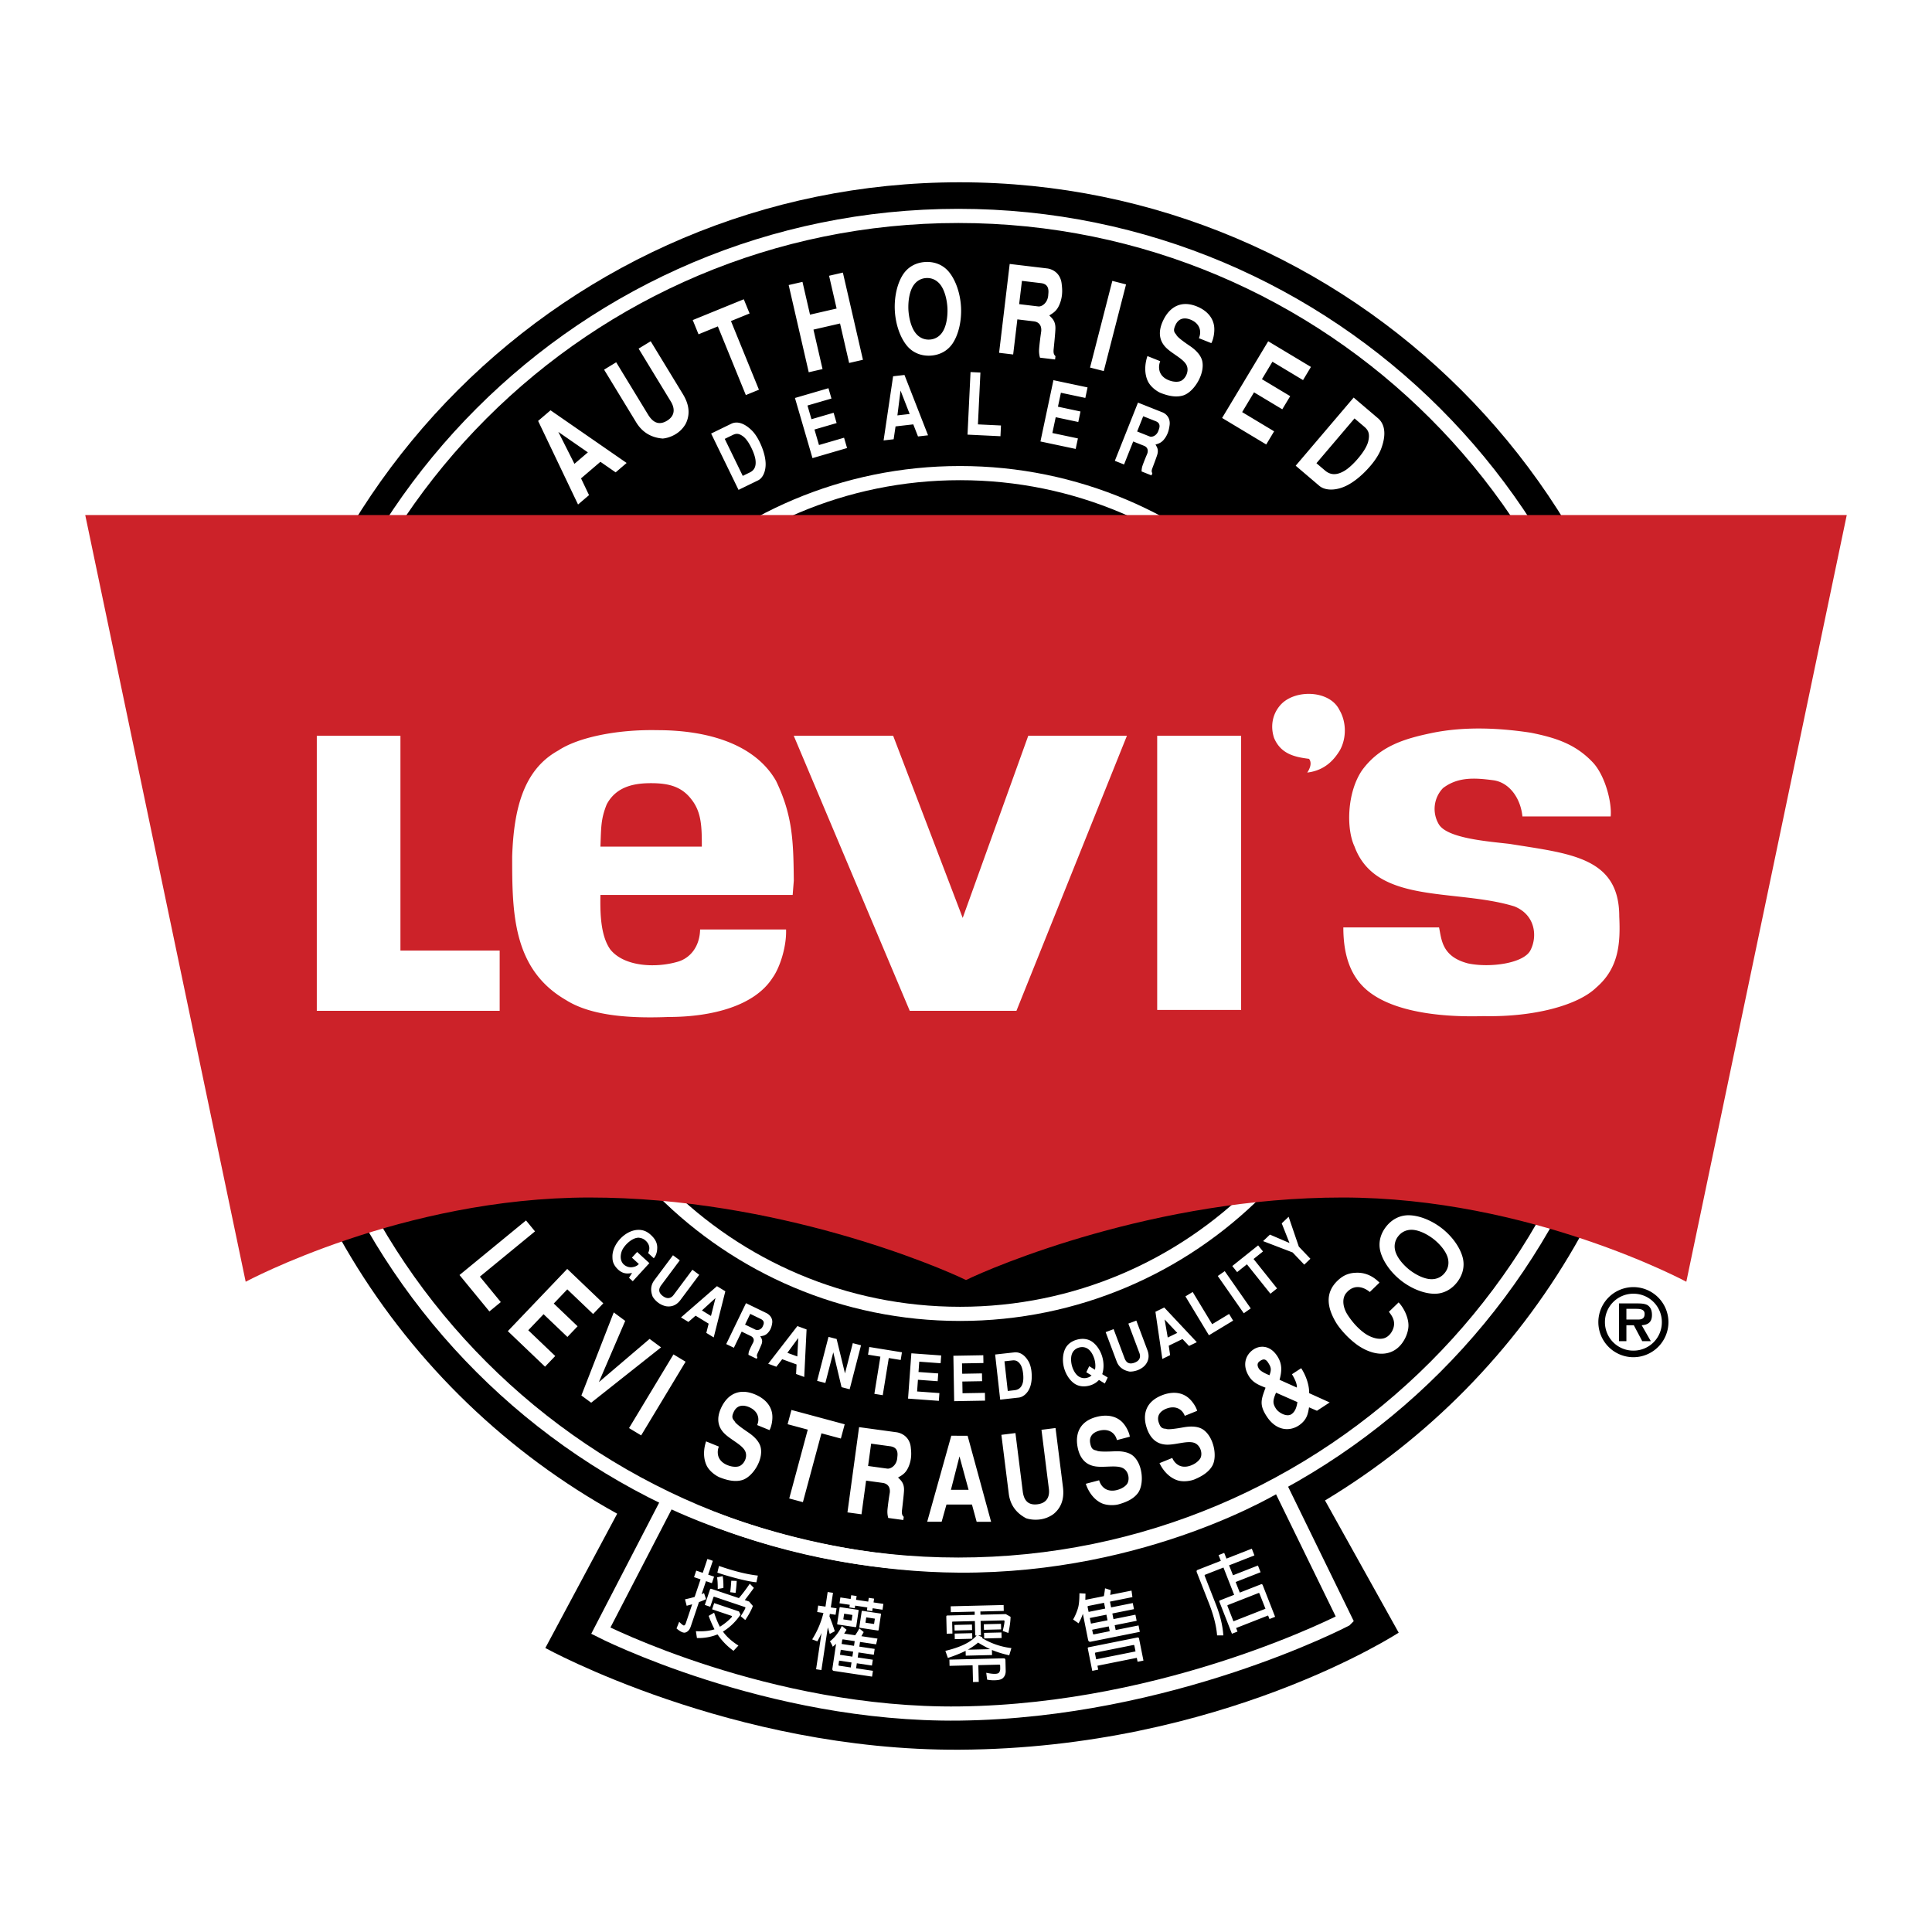 <svg xmlns="http://www.w3.org/2000/svg" width="2500" height="2500" viewBox="0 0 192.756 192.756"><path fill="#fff" fill-rule="evenodd" d="M0 0h192.756v192.756H0V0z" clip-rule="evenodd"/><path fill-rule="evenodd" d="M132.197 149.7c20.58-12.386 34.348-34.94 34.348-60.709 0-39.103-31.701-70.804-70.805-70.804S24.936 49.888 24.936 88.991c0 26.715 14.796 49.975 36.641 62.032l-7.17 13.399s18.605 10.267 41.333 10.147c26.143-.138 43.807-11.678 43.807-11.678l-7.35-13.191z" clip-rule="evenodd"/><path fill-rule="evenodd" stroke="#fff" stroke-miterlimit="2.613" stroke-width="1.413" d="M95.78 131.085c23.164 0 41.941-18.778 41.941-41.942S118.943 47.202 95.78 47.202 53.838 65.979 53.838 89.143s18.778 41.942 41.942 41.942z" clip-rule="evenodd"/><path fill="none" stroke="#fff" stroke-miterlimit="2.613" stroke-width="1.413" d="M95.614 156.102c37.158 0 67.279-30.122 67.279-67.28 0-37.157-30.121-67.28-67.279-67.28-37.157 0-67.28 30.123-67.28 67.28-.001 37.157 30.123 67.28 67.28 67.28z"/><path fill="none" stroke="#fff" stroke-miterlimit="2.613" stroke-width="1.413" d="M134.207 161.596s-17.428 9.107-38.467 9.362c-19.154.232-35.798-8.263-35.798-8.263l6.751-13.032s12.679 6.45 29.047 6.535c18.723.099 31.873-8.105 31.873-8.105l6.594 13.503z"/><path fill="#fff" fill-rule="evenodd" d="M72.308 43.787l.8-.389c.32-.156.593-.184 1.028.138.293.21.587.649.816 1.119.23.459.396.951.427 1.27.075.65-.154 1.009-.563 1.208l-.711.346-1.797-3.692zm1.376 5.088l1.951-.949c.45-.219.749-.841.753-1.587.007-.499-.135-1.288-.611-2.267-.282-.578-.596-.969-.798-1.156-.882-.848-1.574-.854-2.019-.638l-2.01.978 2.734 5.619zM82.655 38.732l.3 1.03-2.393.697.398 1.366 2.209-.643.301 1.028-2.21.644.451 1.547 2.501-.729.3 1.029-3.45 1.006-1.749-6 3.342-.975zM89.847 38.966l.912 2.337-1.225.141.313-2.478zm.392-1.555l-1.134.13-.949 6.4 1.003-.116.19-1.282 1.769-.204.471 1.206 1.002-.115-2.352-6.019zM97.816 37.169l-.248 5.172 2.299.11-.051 1.071-3.287-.158.301-6.242.986.047zM108.506 38.652l-.223 1.049-2.437-.516-.295 1.391 2.25.478-.221 1.048-2.252-.477-.334 1.577 2.549.539-.223 1.049-3.515-.745 1.295-6.114 3.406.721zM114.059 41.529l1.244.494c.41.163.463.461.297.875-.172.596-.676.737-.891.651l-1.256-.499.606-1.521zm-2.832 4.447l.92.365.912-2.294 1.078.429c.318.127.463.406.32.801-.18.417-.363.879-.465 1.171a1.752 1.752 0 0 0-.094.59l.986.392.086-.215c-.066-.119-.111-.22.018-.547.111-.297.404-1.066.475-1.315.16-.545-.078-.805-.178-1.002.393-.111.662-.217.971-.675.311-.458.383-.909.424-1.188.121-.68-.225-1.131-.662-1.333l-2.482-.986-2.309 5.807zM55.704 43.091l2.947 2.041-1.339 1.145-1.608-3.186zm-.777-2.155l-1.239 1.059 3.983 8.34 1.096-.937-.797-1.671 1.933-1.653 1.52 1.053 1.096-.937-7.592-5.254zM64.92 34.048l3.205 5.261c.408.669.891 1.752.293 2.962a2.839 2.839 0 0 1-1.007 1.043c-.411.25-.87.401-1.288.44-1.4-.108-2.189-.86-2.648-1.613L60.27 36.88l1.207-.735 3.218 5.282c.309.471.874 1.145 1.856.547.957-.583.674-1.429.38-1.91l-3.217-5.282 1.206-.734zM74.208 29.857l.579 1.418-1.859.757 2.792 6.85-1.308.534-2.792-6.851-1.928.787-.578-1.418 5.094-2.077zM78.687 28.439l1.377-.316.752 3.27 2.653-.61-.752-3.27 1.377-.318 2.002 8.701-1.378.317-.906-3.939-2.653.611.906 3.938-1.377.317-2.001-8.701zM92.741 33.88a1.597 1.597 0 0 1-1.292-.533c-.48-.514-.757-1.468-.817-2.434-.042-.966.133-1.944.556-2.506.334-.447.777-.642 1.229-.666s.912.124 1.292.532c.48.514.757 1.469.817 2.434.042.967-.133 1.945-.556 2.507a1.596 1.596 0 0 1-1.229.666zm3.14-3.244c-.071-1.345-.519-2.67-1.204-3.505-.615-.74-1.47-1.038-2.345-.992s-1.694.433-2.227 1.234c-.594.902-.899 2.268-.828 3.612.071 1.345.519 2.671 1.204 3.505.615.74 1.47 1.038 2.345.992s1.694-.433 2.228-1.234c.593-.901.898-2.267.827-3.612zM101.959 28.022l1.898.226c.627.075.809.467.732 1.099-.02.886-.662 1.266-.99 1.227l-1.918-.229.278-2.323zM99.68 35.2l1.404.167.418-3.502 1.645.196c.486.058.789.39.736.988-.096.643-.18 1.348-.213 1.788-.016.294.008.568.09.849l1.504.179.041-.328c-.137-.14-.234-.262-.176-.761.045-.451.164-1.621.17-1.99.021-.812-.4-1.084-.611-1.318.502-.298.834-.542 1.094-1.288s.195-1.396.148-1.795c-.082-.984-.725-1.48-1.404-1.598l-3.789-.452L99.68 35.2zM110.123 37.022l-1.369-.351 2.223-8.647 1.369.351-2.223 8.647zM119.615 33.742c.287-.665.104-1.45-.789-1.833-.633-.267-1.219-.172-1.535.493-.264.554-.16.728.07.991.066.265 1.172.998 1.395 1.152.318.22.988.726 1.178 1.421.334 1.295-.795 3.125-1.859 3.478-.723.237-1.512.054-2.225-.219-.33-.118-1.039-.573-1.334-1.206-.355-.762-.307-1.692-.037-2.494l1.277.511c-.088.216-.17.578-.07.961.133.502.557.816 1.002.968.441.164.922.158 1.17.02.416-.229.736-.853.586-1.388-.193-.736-1.453-1.241-2.129-1.933-.568-.583-.877-1.459-.234-2.759.631-1.277 1.758-1.961 3.314-1.338.342.136 1.518.646 1.729 1.918.109.69-.111 1.499-.273 1.75l-1.236-.493zM130.793 36.609l-.789 1.313-3.053-1.834-1.047 1.743 2.819 1.693-.789 1.312-2.819-1.693-1.185 1.973 3.189 1.917-.787 1.312-4.402-2.645 4.599-7.652 4.264 2.561zM135.141 41.746l.969.825c.387.329.58.67.408 1.424-.107.504-.512 1.14-.996 1.709-.469.566-1.018 1.064-1.418 1.288-.807.47-1.408.376-1.902-.045l-.861-.732 3.8-4.469zm-5.87 4.718l2.359 2.008c.545.464 1.531.498 2.508.076.658-.277 1.609-.916 2.617-2.1.594-.699.926-1.335 1.055-1.706.605-1.641.217-2.551-.322-3.008l-2.432-2.07-5.785 6.8zM63.569 124.908l1.217 1.115-1.655 1.806-.375-.344.307-.485c-.33.068-.9.179-1.466-.407-.521-.536-.485-.96-.493-1.236-.011-1.401 1.651-3.023 3.122-2.579.179.056.426.171.688.412.288.264.658.662.66 1.279-.003.697-.289.984-.343 1.069l-.571-.523c.257-.498.087-.932-.238-1.23-.208-.19-.413-.269-.706-.301-.707.002-1.509.836-1.691 1.369-.131.386-.167.876.146 1.238.191.217.567.41.973.326.364-.062.507-.219.595-.307l-.692-.634.522-.568zM69.763 127.19l-1.87 2.506c-.238.319-.667.744-1.435.629a1.96 1.96 0 0 1-.787-.354 2.148 2.148 0 0 1-.55-.597c-.299-.742-.115-1.272.152-1.632l1.87-2.506.68.506-1.878 2.518c-.162.236-.362.637.19 1.049.539.402.898.119 1.069-.109l1.877-2.517.682.507zM71.385 129.507l-.451 1.787-.901-.552 1.352-1.235zm.982-.675l-.834-.511-3.59 3.118.738.451.719-.624 1.302.796-.232.922.738.451 1.159-4.603zM74.853 131.086l1.033.5c.341.165.382.392.24.683-.148.426-.569.478-.748.392l-1.043-.505.518-1.07zm-2.398 3.012l.763.369.78-1.612.895.434c.265.128.383.351.261.63-.154.292-.311.616-.398.823a1.12 1.12 0 0 0-.082.43l.819.396.073-.151c-.054-.095-.091-.176.02-.405.095-.209.345-.751.406-.929.138-.39-.058-.608-.139-.765.328-.042.553-.092.815-.4.262-.309.326-.637.362-.84.107-.494-.178-.866-.541-1.062l-2.061-.998-1.973 4.08zM79.641 133.493l-.092 1.84-.992-.363 1.084-1.477zm.831-.854l-.917-.337-2.91 3.76.812.299.583-.753 1.433.525-.047.95.812.298.234-4.742zM83.47 133.59l.835 3.432.779-3.015.821.212-1.134 4.388-.81-.209-.824-3.475-.791 3.057-.821-.211 1.135-4.389.81.21zM89.987 134.918l-.124.768-1.189-.194-.602 3.707-.836-.136.601-3.707-1.233-.2.125-.766 3.258.528zM93.903 135.235l-.057.776-2.131-.156-.075 1.03 1.968.143-.057.776-1.968-.144-.084 1.166 2.226.162-.056.775-3.073-.224.33-4.52 2.977.216zM98.104 135.212l.013.777-2.137.037.019 1.033 1.972-.035.013.777-1.972.034.02 1.169 2.234-.039.013.777-3.081.054-.079-4.532 2.985-.052zM100.215 135.817l.758-.085c.305-.034.531.01.783.331.172.213.275.583.316.96.047.37.033.747-.039.974-.135.466-.426.661-.814.705l-.674.075-.33-2.96zm-.426 3.827l1.848-.207c.428-.047.854-.408 1.08-.921.156-.343.279-.92.191-1.705-.053-.463-.188-.805-.291-.98-.453-.788-1.006-.951-1.428-.903l-1.904.212.504 4.504zM108.904 137.228a.967.967 0 0 1-.43.229 1.034 1.034 0 0 1-.811-.102c-.332-.194-.59-.635-.721-1.108-.119-.477-.115-.986.078-1.319.152-.266.393-.419.654-.488s.547-.055.811.101c.332.195.588.636.719 1.109.086.344.111.704.039 1.006l-.572-.351-.291.604.524.319zm1.065-.128c.164-.486.174-1.094.023-1.659-.174-.661-.568-1.264-1.053-1.593-.434-.29-.963-.33-1.473-.195-.508.134-.949.431-1.182.897-.26.525-.303 1.244-.129 1.905.176.661.568 1.265 1.053 1.594.434.29.965.33 1.473.195.371-.099.709-.283.961-.568l.586.359.291-.599-.55-.336zM113.371 131.757l1.1 2.928c.141.372.266.963-.246 1.547-.193.205-.453.369-.723.471s-.555.148-.799.141c-.785-.149-1.133-.59-1.291-1.01l-1.1-2.927.793-.299 1.105 2.939c.111.264.34.649.986.406.629-.236.586-.691.484-.959l-1.104-2.939.795-.298zM116.195 131.641l1.262 1.343-.951.462-.311-1.805zm-.039-1.192l-.879.428.689 4.704.777-.378-.137-.942 1.371-.666.652.692.777-.378-3.25-3.46zM118.994 128.901l1.944 3.213 1.689-1.02.402.665-2.414 1.46-2.345-3.879.724-.439zM124.787 130.54l-.695.485-2.594-3.718.695-.485 2.594 3.718zM125.525 124.252l.485.607-.942.751 2.344 2.936-.662.528-2.344-2.934-.976.779-.485-.607 2.58-2.06zM128.566 121.398l1.016 2.975 1.158 1.216-.615.585-1.158-1.216-2.949-1.131.683-.65 1.951.836-.773-1.959.687-.656zM53.378 122.855l-5.499 4.513 2.086 2.541-1.137.934-2.983-3.634 6.636-5.446.897 1.092zM60.191 130.034l-1.016 1.065-2.576-2.459-1.35 1.414 2.378 2.269-1.016 1.065-2.379-2.27-1.528 1.601 2.691 2.57-1.017 1.065-3.712-3.546 5.927-6.209 3.598 3.435zM65.954 134.427l-6.972 5.522-.978-.722 3.23-8.288 1.144.846-2.628 6.111 5.061-4.314 1.143.845zM63.969 143.21l-1.21-.73 4.433-7.351 1.211.729-4.434 7.352zM75.542 142.179c.279-.637.091-1.399-.799-1.787-.633-.27-1.215-.188-1.524.448-.257.531-.153.701.078.96.068.257 1.175.986 1.397 1.14.318.219.989.72 1.182 1.396.342 1.258-.765 3.008-1.82 3.328-.719.217-1.505.023-2.216-.253-.327-.12-1.038-.573-1.336-1.19-.359-.743-.319-1.643-.057-2.413l1.274.518a1.479 1.479 0 0 0-.062.929c.137.488.56.799 1.005.955.441.166.917.169 1.163.04.412-.214.726-.811.571-1.331-.197-.716-1.454-1.227-2.132-1.909-.57-.574-.885-1.427-.257-2.672.619-1.223 1.733-1.862 3.287-1.231.34.139 1.514.653 1.734 1.888.114.669-.1 1.446-.258 1.687l-1.23-.503zM84.275 142.103l-.382 1.421-1.938-.521-1.849 6.867-1.364-.367 1.849-6.868-2.011-.541.383-1.421 5.312 1.43zM86.913 144.034l1.895.259c.625.086.802.466.719 1.072-.031.853-.678 1.204-1.004 1.159l-1.914-.262.304-2.228zm-2.362 6.857l1.4.191.458-3.36 1.643.225c.485.065.783.392.724.966a26.565 26.565 0 0 0-.234 1.715c-.02.282.001.547.079.819l1.503.205.043-.315c-.133-.137-.231-.257-.166-.735.049-.434.184-1.556.194-1.911.031-.78-.389-1.051-.595-1.281.504-.276.839-.504 1.107-1.216s.211-1.338.168-1.724c-.07-.949-.707-1.439-1.383-1.567l-3.781-.517-1.16 8.505zM95.727 145.305l.909 3.333-1.761-.002.852-3.331zm.812-2.06l-1.629-.002-2.403 8.581 1.441.002.482-1.719 2.543.003.469 1.72 1.441.002-2.344-8.587zM105.311 142.475l.738 5.877c.094.747.084 1.888-.959 2.719a2.937 2.937 0 0 1-1.35.526c-.477.06-.957.013-1.354-.115-1.229-.641-1.635-1.61-1.74-2.451l-.738-5.878 1.402-.176.74 5.9c.086.535.32 1.349 1.461 1.205 1.113-.14 1.205-.994 1.137-1.531l-.74-5.9 1.403-.176zM111.434 143.679c-.158-.677-.766-1.175-1.711-.951-.668.163-1.086.577-.951 1.272.113.579.297.652.637.722.209.164 1.533.085 1.803.074.385-.016 1.223-.017 1.781.409 1.029.802 1.191 2.864.539 3.755-.445.604-1.189.921-1.926 1.126-.334.1-1.174.162-1.783-.152-.732-.38-1.24-1.124-1.492-1.897l1.332-.35c.057.217.201.544.506.78.402.309.928.305 1.377.162.453-.131.836-.414.955-.665.201-.418.096-1.084-.34-1.408-.588-.454-1.9-.109-2.852-.25-.801-.118-1.564-.611-1.807-1.984-.238-1.35.27-2.53 1.893-2.956.355-.094 1.604-.385 2.52.471.492.467.787 1.218.805 1.506l-1.286.336zM118.205 141.26c-.242-.651-.908-1.067-1.816-.726-.643.247-1.004.711-.783 1.383.188.561.379.609.725.635.229.137 1.531-.111 1.797-.155.381-.065 1.211-.173 1.82.178 1.123.664 1.545 2.69 1.012 3.656-.365.655-1.062 1.065-1.766 1.362-.318.142-1.145.311-1.789.075-.775-.283-1.373-.956-1.721-1.691l1.275-.516c.084.207.268.514.602.709.438.254.959.184 1.387-.015.432-.188.775-.518.863-.781.146-.44-.045-1.088-.518-1.354-.641-.376-1.898.133-2.859.115-.811-.016-1.629-.408-2.045-1.738-.408-1.309-.055-2.544 1.5-3.173.34-.139 1.541-.586 2.559.146.549.4.936 1.107.99 1.391l-1.233.499zM126.656 137.208c-.727-.285-.982-.539-1.033-.618-.342-.522-.02-.733.123-.826.309-.201.529-.19.773.184.323.492.338.707.137 1.26zm2.242-.101c.256.409.533.988.486 1.329l-1.723-.774c.229-.839.291-1.569-.23-2.367-.734-1.124-1.744-1.068-2.359-.667-.781.511-1.199 1.558-.426 2.741.412.63 1.055.857 1.617 1.081-.432 1.182-.65 1.69.123 2.873.953 1.459 2.322 1.521 3.266.848.764-.555.842-1.141.953-1.762l.787.344 1.27-.83-2.047-.928c.018-.784-.311-1.751-.795-2.49l-.922.602zm.545 2.781c-.043.227-.115.892-.604 1.211-.457.299-1.258-.134-1.529-.548-.348-.532-.334-.822 0-1.603l2.133.94zM139.541 129.94c.6.633 1.002 1.619.982 2.343-.012.569-.289 1.395-.873 2.01-1.057 1.104-2.674.964-4.199-.084a8.513 8.513 0 0 1-1.143-.991c-.4-.415-.777-.871-1.031-1.297-.836-1.419-1.123-2.895.156-4.133.352-.341.896-.768 1.793-.802 1.293-.087 2.098.676 2.406.982l-.969.937c-.361-.32-1.436-.969-2.334.08-.42.488-.377 1.25-.031 1.932.145.285.471.757.875 1.217.414.453.906.895 1.41 1.145.596.291 1.082.346 1.471.247a1.16 1.16 0 0 0 .498-.285c.143-.122.268-.292.361-.48.467-.927-.119-1.572-.342-1.883l.97-.938zM144.152 126.986a1.623 1.623 0 0 1-1.232.637c-.688.036-1.559-.36-2.295-.928-.727-.582-1.318-1.334-1.447-2.01a1.623 1.623 0 0 1 .326-1.349c.279-.356.688-.61 1.232-.638.688-.035 1.559.361 2.297.929.725.581 1.318 1.334 1.445 2.01.104.537-.044.994-.326 1.349zm-.281-4.425c-1.02-.8-2.271-1.304-3.324-1.315-.939-.006-1.715.449-2.256 1.139-.541.688-.801 1.553-.572 2.462.264 1.021 1.049 2.116 2.068 2.917 1.018.8 2.27 1.303 3.322 1.315.939.006 1.717-.45 2.258-1.139.541-.689.799-1.553.57-2.463-.261-1.02-1.048-2.117-2.066-2.916zM69.307 159.322l.588-1.75-.651-.22.219-.65.651.219.464-1.382.542.183-.465 1.381.588.198-.219.651-.588-.198-.438 1.303.241-.12.205.611c-.215.103-.452.2-.71.294l-.829 2.464c-.106.297-.274.484-.504.564-.206.076-.508-.058-.905-.4l.266-.662c.183.184.319.3.408.347.038.024.079.024.123-.002.05-.03.093-.094.126-.193l.639-1.899c-.185.049-.368.098-.548.148l-.168-.643c.395-.084.717-.165.965-.244zm6.305-2.125l-.146.668c-.33-.023-.851-.12-1.562-.29a29.046 29.046 0 0 1-2.334-.672l.165-.67c1.506.526 2.798.846 3.877.964zm-4.07.178l.558-.127c.06.323.084.719.073 1.187l-.565.098c.006-.487-.016-.873-.066-1.158zm1.416.337l.545.017c-.022.412-.06.81-.113 1.193l-.537-.066c.046-.346.081-.728.105-1.144zm.763 1.732c.345-.402.707-.881 1.085-1.435l.409.417c-.283.394-.586.799-.906 1.215l.432.146.376.44c-.158.419-.412.887-.761 1.404l-.457-.381c.268-.416.422-.682.46-.797.021-.062.011-.102-.031-.115l-3.068-1.032c-.039-.007-.064.008-.076.044l-.322.958-.542-.183.512-1.522c.026-.078.071-.106.134-.086l2.755.927zm-2.137 3.623a4.995 4.995 0 0 1-2.051.358l-.103-.682c.743.041 1.362-.022 1.854-.188a11.58 11.58 0 0 1-.58-1.339l.543-.315c.184.562.376 1.029.578 1.399a5.716 5.716 0 0 0 1.149-.924c.072-.093.065-.149-.021-.173l-1.907-.642.208-.62 2.472.832.156.314a5.74 5.74 0 0 1-1.761 1.705l.035.029c.349.483.854.937 1.517 1.357l-.491.525a6.607 6.607 0 0 1-1.454-1.442 2.806 2.806 0 0 0-.144-.194zM82.592 162.363l-.639 4.258-.532-.079.542-3.619a8.424 8.424 0 0 1-.418.832l-.515-.193a9 9 0 0 0 1.124-2.637l-.622-.094.097-.646.729.109.218-1.458.533.08-.219 1.457.573.087-.097.646-.573-.086-.037.245c.2.493.376.989.531 1.486l-.509.268a10.7 10.7 0 0 0-.186-.656zm3.941-1.988l-1.212-.182-.039.263-.541-.082.04-.262-1.023-.153.087-.581 1.023.153.057-.376.541.08-.057.377 1.212.182.057-.377.532.08-.057.377.982.146-.087.582-.982-.147-.044.295-.532-.08.043-.295zm-1.104 1.886c-.014.06-.043.086-.087.079l-1.761-.264c-.042-.012-.06-.045-.052-.1l.233-1.556c.008-.055.034-.079.077-.072l1.761.264c.049.008.069.039.062.093l-.233 1.556zm-.406-1.141l-.778-.117c-.016-.002-.025.005-.028.021l-.076.508c-.002.017.004.028.02.036l.778.116a.032.032 0 0 0 .03-.028l.076-.508c.001-.016-.006-.026-.022-.028zm2.642 1.477c-.009.06-.038.086-.087.079l-1.785-.269c-.043-.012-.061-.045-.052-.1l.229-1.522c.008-.055.034-.079.078-.072l1.785.268c.05.007.07.038.062.093l-.23 1.523zm-.412-1.109l-.803-.12c-.017-.003-.026.004-.028.021l-.071.475c-.002.017.004.028.02.036l.802.121c.022-.002.035-.012.038-.028l.071-.475c.003-.017-.007-.027-.029-.03zm-1.84 4.957l1.679.251-.087.581-3.808-.57c-.121-.019-.169-.104-.146-.256l.367-2.448a5.004 5.004 0 0 1-.337.293 2.204 2.204 0 0 0-.28-.536c.488-.385.885-.897 1.194-1.538l.47.381-.242.382 1.097.165c.184-.263.322-.49.412-.684l.439.367c-.07.129-.146.266-.229.41l1.604.24-.136.573-1.605-.24-.069.467 1.531.229-.087.581-1.531-.229-.075.5 1.507.226-.087.581-1.507-.226-.074.5zm-.208-2.241l.07-.468-1.163-.174c-.05-.002-.079.024-.087.079l-.056.377 1.236.186zm-.162 1.08l.075-.5-1.236-.185-.075.499 1.236.186zm-.162 1.081l.075-.499-1.237-.186-.06.4c-.005.066.015.104.059.109l1.163.176zM97.609 166.132l.041 1.672-.572.014-.041-1.672-2.3.056-.015-.621 5.422-.131c.115.003.172.073.17.211l.025 1.035c.006.281-.07.507-.232.677-.123.146-.338.231-.641.255-.336.03-.662.014-.979-.05l-.09-.686c.654.139 1.068.145 1.242.02.102-.103.154-.247.154-.435l-.006-.298c-.002-.066-.033-.099-.094-.098l-2.084.051zm-.345-4.398l-2.219.054c-.033.006-.049.028-.048.067l.027 1.126-.571.014-.041-1.689c-.002-.082.03-.124.096-.127l2.74-.065-.008-.322-2.376.057-.014-.588 5.281-.128.014.589-2.334.056.008.323 2.525-.062.479.271c-.006.453-.078.99-.219 1.612l-.559-.202c.115-.488.174-.808.176-.957-.002-.065-.027-.099-.078-.098l-2.309.056.035 1.44-.273.007.426.18a.427.427 0 0 0-.047.076 7.247 7.247 0 0 0 2.932 1.006l-.215.718a10.159 10.159 0 0 1-1.729-.53l.014.505-2.625.063-.011-.479a13.7 13.7 0 0 1-1.772.705l-.249-.706c1.526-.363 2.565-.874 3.118-1.533l-.141.004-.033-1.443zm-.703 2.858l2.218-.054a13.42 13.42 0 0 1-1.199-.658c-.226.21-.566.447-1.019.712zm-1.335-2.47l1.747-.041.013.554-1.746.043-.014-.556zm.021.861l1.747-.042.014.555-1.748.042-.013-.555zm2.909-.931l1.713-.041.014.554-1.713.042-.014-.555zm.022.861l1.738-.042.014.554-1.738.043-.014-.555zM111.311 162.627l2.281-.457.129.641-4.912.985c-.137.026-.221-.044-.254-.211l-.516-2.574a5.45 5.45 0 0 1-.428.947l-.547-.38c.213-.369.379-.761.498-1.173.088-.321.133-.803.133-1.445l.605.031c-.006.226-.01.436-.018.628l1.852-.371c.057-.31.094-.57.113-.782l.576.18c-.01.143-.029.302-.057.476l2.127-.426.088.649-2.24.449.115.576 2.16-.433.121.608-2.158.433.111.561 2.191-.439.123.608-2.191.439.098.48zm-1.045-2.139l-.115-.576-1.576.315c-.055.012-.074.05-.061.114l.096.479 1.656-.332zm.234 1.169l-.113-.56-1.656.332.113.56 1.656-.332zm.217 1.089l-.096-.479-1.656.332.076.373c.014.07.047.101.102.09l1.574-.316zm-1.225 3.445l.076.39-.592.119-.443-2.216c-.021-.075.004-.119.074-.134l4.887-.979c.082-.011.133.027.15.114l.439 2.191-.586.117-.078-.39-3.927.788zm-.129-.641l3.93-.787-.113-.56c-.014-.065-.049-.092-.109-.08l-3.758.754c-.061.012-.08.05-.062.113l.112.56zM123.326 162.429l.139.354-.555.217-1.248-3.184c-.033-.069-.02-.116.043-.142l1.426-.559-1.066-2.721-1.834.719c-.045.023-.057.061-.037.112l1.111 2.837c.441 1.125.689 2.16.746 3.104l-.623-.004c-.068-.898-.324-1.928-.766-3.089l-1.254-3.198c-.049-.124-.021-.206.08-.246l2.314-.906-.225-.57.562-.221.225.57 2.527-.991.264.671-2.529.991.391.994 2.488-.976.264.671-2.49.976.414 1.056 2.113-.827c.082-.032.141-.002.178.09l1.234 3.153-.562.221-.139-.354-3.191 1.252zm-.264-.671l3.193-1.251-.59-1.503c-.023-.062-.064-.082-.121-.06l-3.029 1.188c-.057.021-.07.062-.041.123l.588 1.503z" clip-rule="evenodd"/><path fill="#cc2229" fill-rule="evenodd" d="M96.378 127.709c2.686-1.315 18.868-8.233 37.563-8.233s34.303 8.404 34.303 8.404l16.008-76.496H8.504l16.008 76.496s15.608-8.404 34.304-8.404c18.695 0 34.875 6.918 37.562 8.233z" clip-rule="evenodd"/><path fill="#fff" fill-rule="evenodd" d="M127.643 70.466c-.701.867-.904 2.025-.529 3.16.682 1.624 2.109 1.91 3.482 2.082 0 0 .457.429-.172 1.372 1.916-.229 2.799-1.481 3.26-2.229.67-1.222.656-2.83-.057-4.031-1.002-2.03-4.631-2.087-5.984-.354zM69.85 92.736c-.044 1.81-1.086 2.925-2.315 3.239-2.116.601-5.231.486-6.632-1.229-.999-1.387-1.031-3.696-.999-5.455h19.18l.114-1.434c-.04-3.914-.108-6.481-1.772-9.948-2.096-3.655-6.773-5.06-11.834-5.06-4.117-.086-7.968.746-9.891 2.029-3.43 1.887-4.44 5.74-4.602 10.577 0 5.548.029 11.235 5.374 14.322 2.573 1.63 6.591 1.831 10.234 1.687 4.288 0 8.576-1.086 10.377-3.916.686-.943 1.4-3.03 1.343-4.812H69.85zm64.175-.211c0 2.564.602 5.023 2.746 6.567 2.83 2.058 7.717 2.397 11.232 2.286 5.061.111 9.447-1.086 11.264-2.857 2.258-1.944 2.412-4.442 2.287-7.09 0-5.918-4.918-6.261-10.92-7.232-2.121-.252-6.26-.543-7.09-1.973a2.994 2.994 0 0 1 .43-3.602c1.498-1.135 3.188-1.024 5.059-.772 1.623.252 2.688 1.858 2.859 3.604h8.805c.133-1.404-.543-4.004-1.715-5.319-1.748-1.891-3.736-2.525-6.232-3.03-2.973-.457-6.541-.675-9.92.029-2.73.569-5.156 1.301-6.918 3.688-1.543 2.23-1.6 5.889-.771 7.632 2.145 5.832 10.119 4.174 15.951 5.975 2.115.857 2.287 3.002 1.631 4.316-.602 1.372-4.078 1.838-6.262 1.372-2.629-.686-2.629-2.401-2.887-3.593h-9.549v-.001zm-74.121-8.057c.078-1.946.034-2.733.627-4.214.999-1.892 2.957-2.116 4.431-2.116 1.764 0 3.06.343 4.031 1.63.999 1.261 1.029 2.744 1.029 4.7H59.904zM123.828 100.765V73.408h-8.375v27.357h8.375zM102.59 73.406l-6.541 18.175-6.939-18.175h-9.918l11.574 27.444h10.644l11.024-27.444h-9.844zM39.952 94.837V73.408h-8.345v27.442h18.246v-6.013h-9.901z" clip-rule="evenodd"/><path fill-rule="evenodd" d="M159.467 131.908a3.5 3.5 0 0 1 3.502-3.493 3.504 3.504 0 0 1 3.492 3.493 3.506 3.506 0 0 1-3.492 3.502 3.503 3.503 0 0 1-3.502-3.502zm6.336 0a2.825 2.825 0 0 0-2.834-2.834 2.827 2.827 0 0 0-2.844 2.834 2.83 2.83 0 0 0 2.844 2.844 2.827 2.827 0 0 0 2.834-2.844zm-1.098 1.902h-.857l-.842-1.591h-.74v1.591h-.74v-3.767h1.828c.32 0 .74.009 1.023.174.338.22.439.585.439.979 0 .694-.357.978-1.025 1.023l.914 1.591zm-1.334-2.158c.42.009.713-.092.713-.567 0-.502-.539-.502-.904-.502h-.914v1.069h1.105z" clip-rule="evenodd"/></svg>